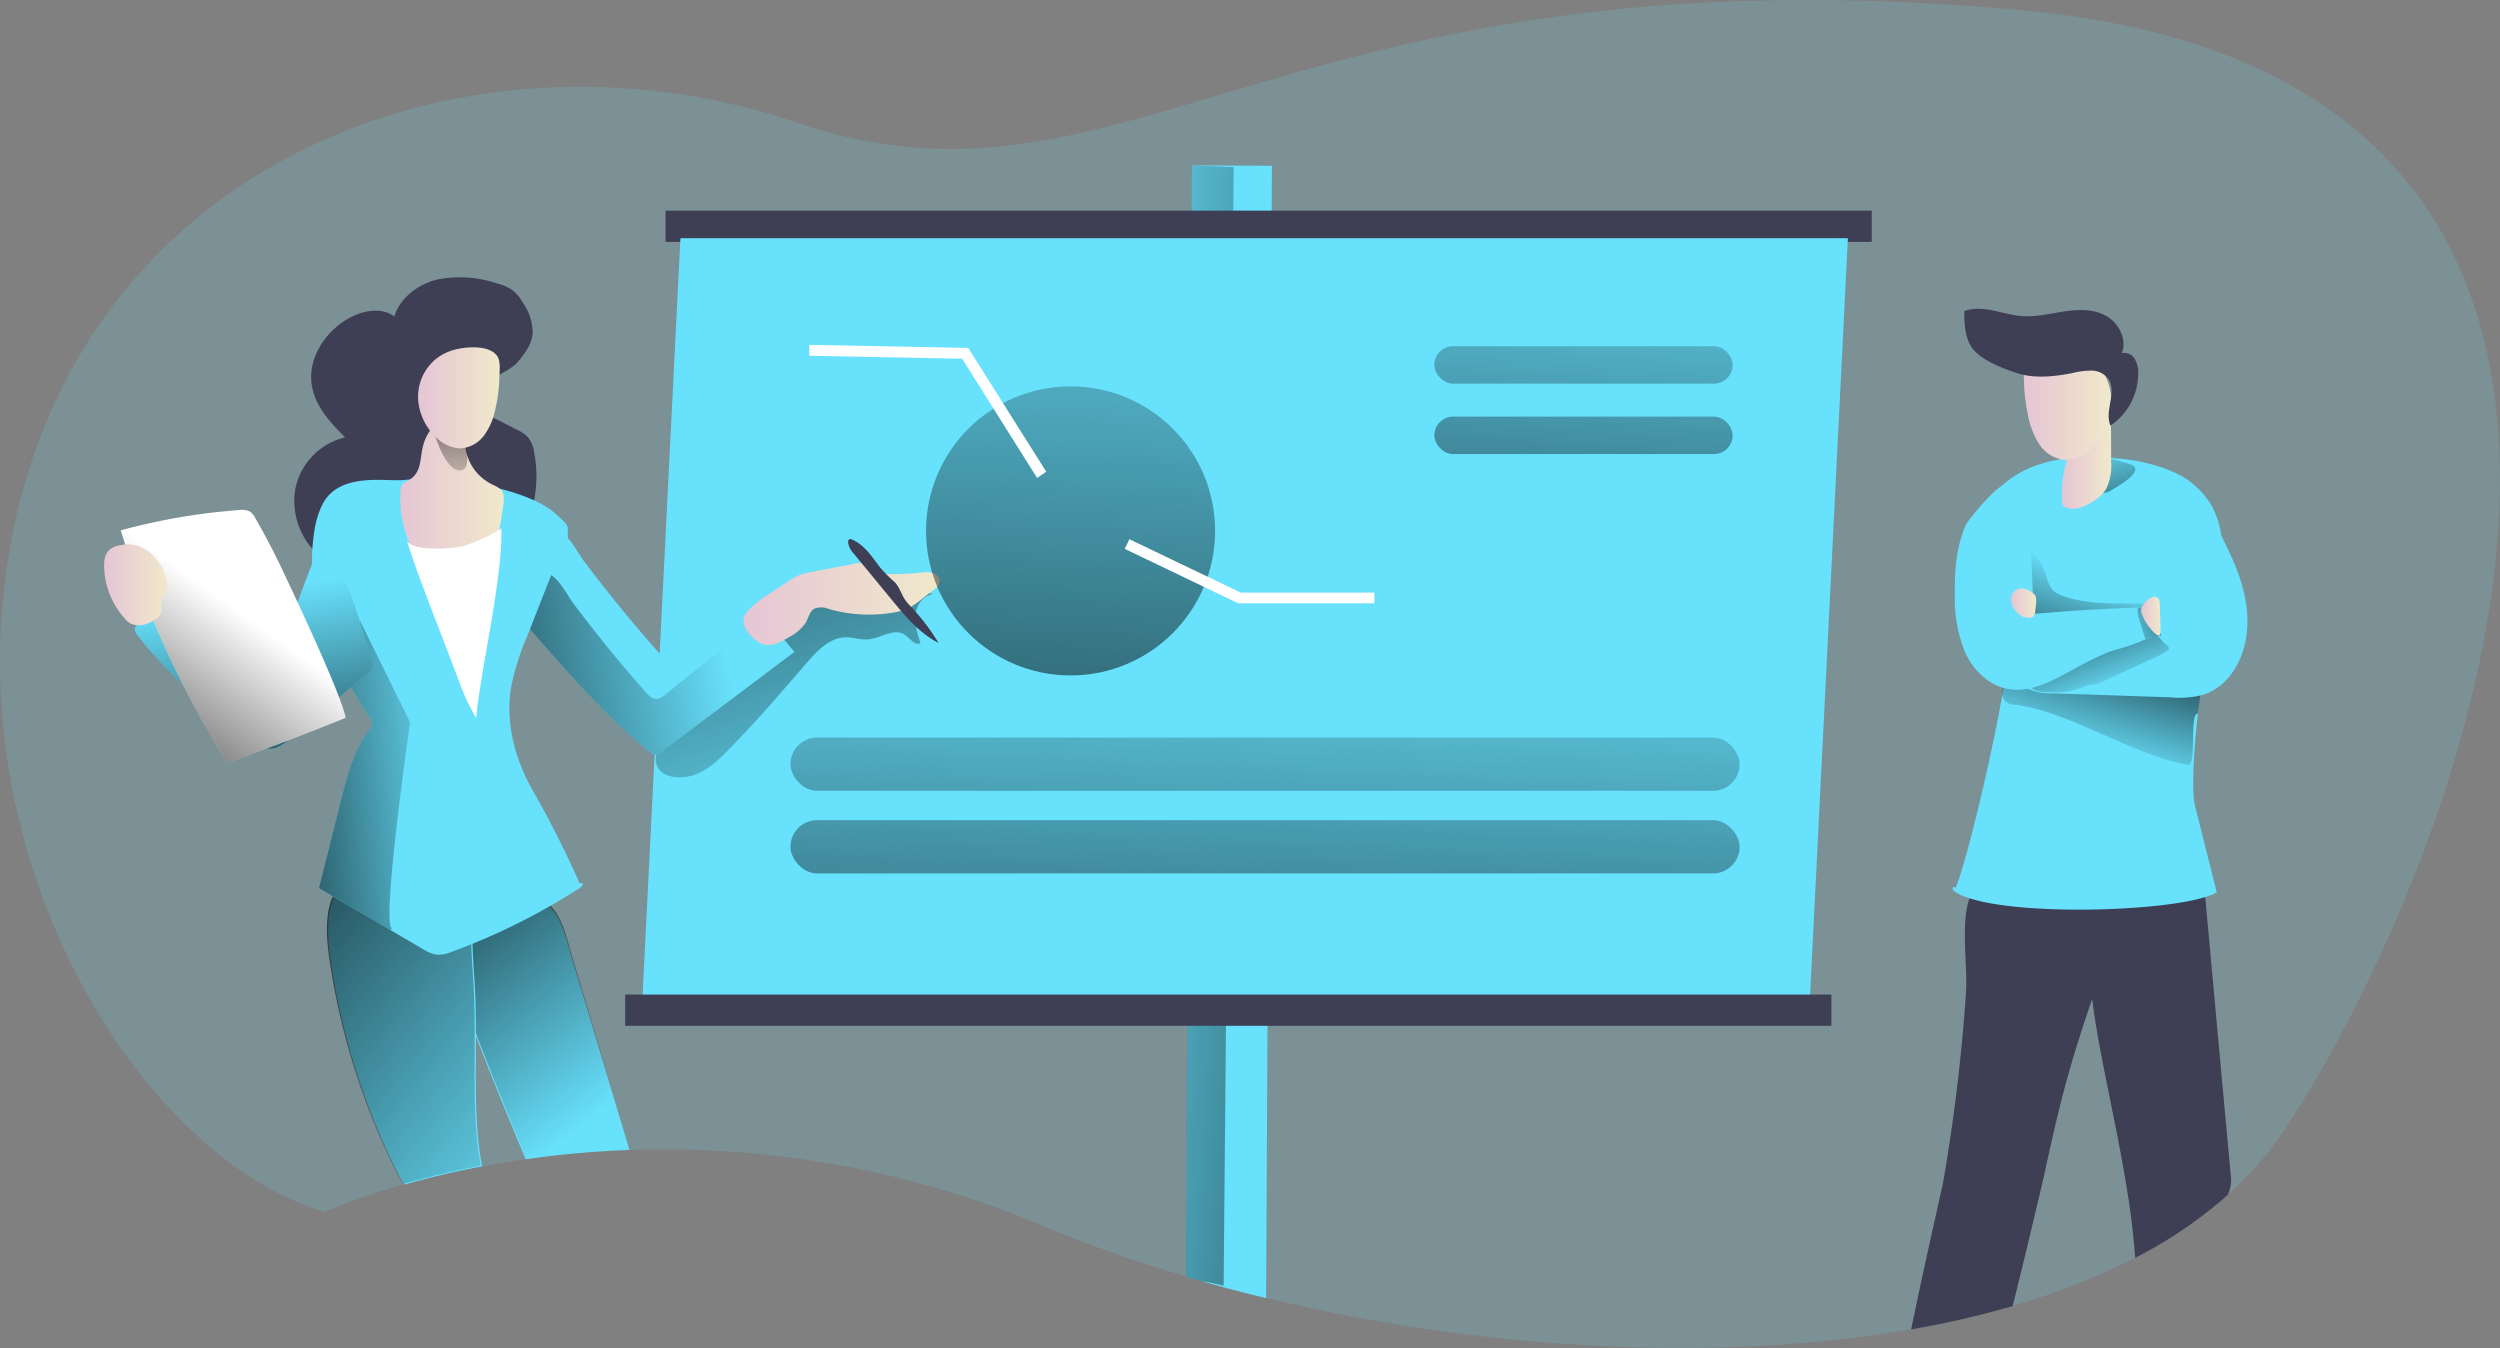 <svg id="Layer_1" data-name="Layer 1" xmlns="http://www.w3.org/2000/svg" xmlns:xlink="http://www.w3.org/1999/xlink" viewBox="0 0 457.86 246.92"><rect x="0" y="0" width="457.86" height="246.92" fill="#808080" stroke="none"/><defs><linearGradient id="linear-gradient" x1="110.3" y1="276.88" x2="63.54" y2="217.97" gradientUnits="userSpaceOnUse"><stop offset="0" stop-opacity="0"/><stop offset="0.99"/></linearGradient><linearGradient id="linear-gradient-2" x1="107.18" y1="286.84" x2="20.07" y2="216.7" xlink:href="#linear-gradient"/><linearGradient id="linear-gradient-3" x1="384.75" y1="153.56" x2="391.51" y2="179.92" xlink:href="#linear-gradient"/><linearGradient id="linear-gradient-4" x1="384.39" y1="177.93" x2="375.29" y2="205.51" xlink:href="#linear-gradient"/><linearGradient id="linear-gradient-5" x1="382.26" y1="211.75" x2="391.43" y2="181.95" xlink:href="#linear-gradient"/><linearGradient id="linear-gradient-6" x1="377.62" y1="156.96" x2="386.74" y2="156.96" gradientUnits="userSpaceOnUse"><stop offset="0" stop-color="#e5c5d5"/><stop offset="0.42" stop-color="#ead4d1"/><stop offset="1" stop-color="#f0e9cb"/></linearGradient><linearGradient id="linear-gradient-7" x1="194.49" y1="204.27" x2="289.54" y2="210.69" xlink:href="#linear-gradient"/><linearGradient id="linear-gradient-8" x1="156.3" y1="234.76" x2="120.77" y2="111.66" xlink:href="#linear-gradient"/><linearGradient id="linear-gradient-9" x1="132.8" y1="190.97" x2="60.19" y2="203.3" xlink:href="#linear-gradient"/><linearGradient id="linear-gradient-10" x1="83.95" y1="213.72" x2="33.29" y2="219" xlink:href="#linear-gradient"/><linearGradient id="linear-gradient-11" x1="73.36" y1="165.09" x2="92.31" y2="165.09" xlink:href="#linear-gradient-6"/><linearGradient id="linear-gradient-12" x1="81.66" y1="166.62" x2="84.07" y2="131.21" xlink:href="#linear-gradient"/><linearGradient id="linear-gradient-13" x1="44.93" y1="181.92" x2="53.41" y2="234.19" xlink:href="#linear-gradient"/><linearGradient id="linear-gradient-14" x1="136.23" y1="183.93" x2="172.16" y2="183.93" xlink:href="#linear-gradient-6"/><linearGradient id="linear-gradient-15" x1="44.25" y1="185.49" x2="13.54" y2="228.59" xlink:href="#linear-gradient"/><linearGradient id="linear-gradient-16" x1="233.34" y1="177.13" x2="226.47" y2="331.86" gradientTransform="translate(463.48 426.51) rotate(180)" xlink:href="#linear-gradient"/><linearGradient id="linear-gradient-17" x1="234.01" y1="177.16" x2="227.14" y2="331.89" gradientTransform="translate(463.48 456.77) rotate(180)" xlink:href="#linear-gradient"/><linearGradient id="linear-gradient-18" x1="200.63" y1="21.96" x2="188.25" y2="226.44" xlink:href="#linear-gradient"/><linearGradient id="linear-gradient-19" x1="292.67" y1="106.8" x2="282.35" y2="238.84" gradientTransform="translate(580.13 280.26) rotate(-180)" xlink:href="#linear-gradient"/><linearGradient id="linear-gradient-20" x1="293.67" y1="106.88" x2="283.36" y2="238.92" gradientTransform="translate(580.13 306.06) rotate(180)" xlink:href="#linear-gradient"/><linearGradient id="linear-gradient-21" x1="370.66" y1="147.12" x2="386.73" y2="147.12" xlink:href="#linear-gradient-6"/><linearGradient id="linear-gradient-22" x1="19.18" y1="180.42" x2="30.64" y2="180.42" xlink:href="#linear-gradient-6"/><linearGradient id="linear-gradient-23" x1="386.37" y1="200.35" x2="377.82" y2="177.35" xlink:href="#linear-gradient"/><linearGradient id="linear-gradient-24" x1="387.52" y1="189.31" x2="408.66" y2="181.93" xlink:href="#linear-gradient"/><linearGradient id="linear-gradient-25" x1="368.36" y1="183.76" x2="372.99" y2="183.76" xlink:href="#linear-gradient-6"/><linearGradient id="linear-gradient-26" x1="392.18" y1="186.15" x2="395.73" y2="186.15" xlink:href="#linear-gradient-6"/><linearGradient id="linear-gradient-27" x1="76.65" y1="146.15" x2="91.56" y2="146.15" xlink:href="#linear-gradient-6"/></defs><title>Team Presentation 4</title><path d="M418.53,280.11a60.91,60.91,0,0,1-10.48,12h0a81.21,81.21,0,0,1-16.95,11.52,122.55,122.55,0,0,1-22.43,8.83,172.13,172.13,0,0,1-18.6,4.28c-36.36,6.37-79.95,3.52-118.18-5.74-5-1.2-9.86-2.51-14.62-3.93A242.67,242.67,0,0,1,191.59,298,179.25,179.25,0,0,0,96.33,285.6q-4.2.6-8,1.32c-5.43,1-10.2,2.19-14.22,3.31a112.3,112.3,0,0,0-14.59,5C26.54,285.61-6.93,232.89,1.33,177,12.24,103,85.68,75.18,146.2,95.81s89.41-33,224.2-20.63S452.92,227.85,418.53,280.11Z" transform="translate(-0.06 -73.3)" fill="#68e1fd" opacity="0.18" style="isolation:isolate"/><path d="M115.34,283.91a178.47,178.47,0,0,0-19,1.69q-6.87-16.26-13-32.8-1.71-4.59-3.35-9.19c.92-.56,1.92-1.18,3-1.8,4.27-2.5,9.44-5.05,14.07-4.24,5.47,1,6.35,6.65,7.72,11.2Z" transform="translate(-0.06 -73.3)" fill="#68e1fd"/><path d="M115.41,283.61a176.24,176.24,0,0,0-19,1.68q-6.86-16.25-13-32.8-1.71-4.58-3.34-9.18c.92-.57,1.92-1.18,3-1.8,4.26-2.5,9.43-5,14.07-4.25,5.47,1,6.35,6.66,7.72,11.21Q110.12,266,115.41,283.61Z" transform="translate(-0.06 -73.3)" fill="url(#linear-gradient)"/><path d="M88.36,286.92c-5.43,1-10.2,2.19-14.22,3.31a14.28,14.28,0,0,1-1.39-2.4,128.73,128.73,0,0,1-12.22-39.26c-.53-4-1.09-10.93,2.93-13.62s10.76.21,13.91,3a7.82,7.82,0,0,1,2.14,2.84c.56,1.37,7.11-2,7.06-.54l0,1.33c-.06,3.48.07,7.17.37,11C87.75,263.86,86.33,276.32,88.36,286.92Z" transform="translate(-0.06 -73.3)" fill="#68e1fd"/><path d="M88.13,286.8c-5.43,1-10.2,2.19-14.22,3.32a15.55,15.55,0,0,1-1.39-2.41,128.65,128.65,0,0,1-12.21-39.25c-.54-4-1.1-10.94,2.92-13.63s10.76.22,13.91,3a7.87,7.87,0,0,1,2.14,2.83c.56,1.38,7.11-2,7.06-.54l0,1.34c-.06,3.47.08,7.17.37,11C87.52,263.75,86.1,276.2,88.13,286.8Z" transform="translate(-0.06 -73.3)" fill="url(#linear-gradient-2)"/><path d="M408.05,292.15h0a81.21,81.21,0,0,1-16.95,11.52c-1.07-16.05-6.29-34.28-7.87-47.41-4.39,12.78-6,19.36-8.87,32.57-.11.54-3.13,13.41-5.69,23.67a172.13,172.13,0,0,1-18.6,4.28c2.2-10.76,5.74-26.23,5.87-27a336.69,336.69,0,0,0,4.18-34.67c.34-4.81-1.08-13.3.79-17.64,1.71-3.95,7.08-2.11,10.82-2.84A91.5,91.5,0,0,1,398,233.51c1.88.18,4,.55,5.07,2.09a7,7,0,0,1,1,3.48q2.25,24.63,4.52,49.26A6.57,6.57,0,0,1,408.05,292.15Z" transform="translate(-0.06 -73.3)" fill="#3e3e54"/><path d="M402.59,203.93c-.79,7.15-1.16,14.43-.54,16.88q2,8,4,15.92c-6.39,3.73-40.51,4.71-47.88-.06-.26-.17-.57-.43-.48-.74s.48-.13.51,0c1.91-4.38,6.41-23.16,8.56-35.25h0c1-5.31,1.45-9.31,1.08-10.25s-.77-2-1.16-2.93l-4.44-11.29c-.53-1.34-.88-2.2-2.23-1.72,1.3-4.6,3.3-9.18,6.86-12.38,5.59-5,13.85-5.63,21.31-4.81a31.85,31.85,0,0,1,9.78,2.38,15.21,15.21,0,0,1,7.38,6.64,16.47,16.47,0,0,1,1.38,4.17,33.16,33.16,0,0,1-.41,14.46c-.32,1.33-.7,2.66-1.14,4C404.26,191.68,403.27,197.75,402.59,203.93Z" transform="translate(-0.06 -73.3)" fill="#68e1fd"/><path d="M390.94,158.76a1.62,1.62,0,0,0-.72-.41c-1.92-.67-5.49-1.71-7.5-.92s-1.36,3.52-.33,4.8a3.21,3.21,0,0,0,4.4.83C387.66,162.5,392.09,160.09,390.94,158.76Z" transform="translate(-0.06 -73.3)" fill="url(#linear-gradient-3)"/><path d="M374.55,178c.45,1.27.69,2.73,1.73,3.61a4.86,4.86,0,0,0,1.44.77c5.12,1.92,10.78,1.28,16.24,1.53a9.9,9.9,0,0,1,3.29.57c.3.13.65.37.61.7s-.48.5-.84.55l-11.72,1.81c-2.35.37-4.7.73-7.08.92a11.12,11.12,0,0,1-5.32-.55,2.7,2.7,0,0,1-.83-.54,3.19,3.19,0,0,1-.49-.76,12.94,12.94,0,0,1-1.85-7.77v-3.55c0-.55,0-1.77.6-2s1.39.65,1.78,1A9.85,9.85,0,0,1,374.55,178Z" transform="translate(-0.06 -73.3)" fill="url(#linear-gradient-4)"/><path d="M402.75,192a4.21,4.21,0,0,1,.64.39c.31.21.68.35.79.67s-.24,1.27-.31,1.64c-.18,1.05-.35,2.09-.51,3.14-.07.51-.75,6.13-.77,6.13-1.63-.06-.17,9.64-1.78,9.4-9.48-1.42-22.25-10-31.79-11a2.72,2.72,0,0,1-1.57-.51,2.87,2.87,0,0,1-.67-1.15c-.24-.64.43-2.43.54-3.12.21-1.34.18-1.47,1.43-2a44.64,44.64,0,0,1,6.18-2.82,27,27,0,0,1,6.73-.62c5.17-.14,11,2.91,16.19,2.55C399.73,194.54,401.09,191.14,402.75,192Z" transform="translate(-0.06 -73.3)" fill="url(#linear-gradient-5)"/><path d="M386.7,157.78a9.61,9.61,0,0,1-.94,5.11,7.26,7.26,0,0,1-2.37,2.24c-1.44.93-3.18,1.66-4.83,1.19A1.19,1.19,0,0,1,378,166a1.29,1.29,0,0,1-.24-.66,19.13,19.13,0,0,1,.6-6.8l1.18-5.57c.43-2.05,1.11-4.39,3-5.19a4.71,4.71,0,0,1,3.5,0c.92.57.63,1.31.63,2.45Q386.71,154,386.7,157.78Z" transform="translate(-0.06 -73.3)" fill="url(#linear-gradient-6)"/><path d="M233,103.67l-1.06,207.38c-5-1.2-9.86-2.51-14.62-3.93l1-203.54Z" transform="translate(-0.06 -73.3)" fill="#68e1fd"/><path d="M226,103.91l-1.84,204.86c-5-1.2-2.11-.23-6.87-1.65l1-203.54Z" transform="translate(-0.06 -73.3)" fill="url(#linear-gradient-7)"/><rect x="121.96" y="111.88" width="220.91" height="5.72" transform="translate(464.76 156.18) rotate(-180)" fill="#3e3e54"/><polygon points="331.46 183.2 117.64 183.2 124.62 43.63 338.43 43.63 331.46 183.2" fill="#68e1fd"/><path d="M127.29,215.19c2.47-.89,4.43-2.77,6.27-4.65,5-5.09,9.64-10.51,14.31-15.91,1.91-2.2,4.19-4.58,7.1-4.61,1.37,0,2.72.5,4.09.38,2.34-.21,4.84-2.2,6.73-.82,1,.7,2,2.17,2.87,1.43a12.05,12.05,0,0,1-.95-5.17c.21-1.75,1.45-3.52,3.2-3.73a33.49,33.49,0,0,0-29.46,6.14,10.78,10.78,0,0,1-3.2,2.09,13.38,13.38,0,0,0-2,.58,5.4,5.4,0,0,0-1.73,1.57l-9.88,11.94c-1.65,2-5.2,6-4.35,8.86C121.11,216,125.08,216,127.29,215.19Z" transform="translate(-0.06 -73.3)" fill="url(#linear-gradient-8)"/><path d="M145.56,192.69l-5.18,3.9-19.22,14.47a1.92,1.92,0,0,1-1,.46A1.87,1.87,0,0,1,119,211c-7.92-6.5-14.72-14.25-21.47-22a14.51,14.51,0,0,1-3-4.4,5.84,5.84,0,0,1-.29-1.09,9.81,9.81,0,0,1,1.13-6.45c.95-1.8,3.47-5.77,5.46-6.5,2.63-1,4.75,3.53,6,5.27q6.36,8.46,13.35,16.41c.58.65,1.3,1.36,2.16,1.27a2.85,2.85,0,0,0,1.38-.73l13.07-10.47Q141.2,187.51,145.56,192.69Z" transform="translate(-0.06 -73.3)" fill="#68e1fd"/><path d="M140.38,196.59l-19.22,14.47a1.92,1.92,0,0,1-1,.46A1.87,1.87,0,0,1,119,211c-7.92-6.5-14.72-14.25-21.47-22a14.51,14.51,0,0,1-3-4.4,5.84,5.84,0,0,1-.29-1.09c1.19-1.95,3.1-4.57,4.68-5.16,2.64-1,4.75,3.54,6,5.27q6.35,8.47,13.36,16.41c.57.65,1.29,1.36,2.15,1.27a2.79,2.79,0,0,0,1.38-.72l13.06-10.47C136.76,192.26,138.56,194.42,140.38,196.59Z" transform="translate(-0.06 -73.3)" fill="url(#linear-gradient-9)"/><path d="M94.31,140.24c1.53-1.73,3.14-3.65,3.31-6a9.73,9.73,0,0,0-1.85-5.57,8.06,8.06,0,0,0-1.64-2.07,8.19,8.19,0,0,0-3-1.38,21.6,21.6,0,0,0-10.86-.76c-3.57.84-6.92,3.31-8,6.82-2.21-1.73-5.47-1.17-8,.13-4.7,2.46-8.16,7.83-7,13,.76,3.59,3.44,6.42,6,9a12.12,12.12,0,0,0-9.16,9.65,13.34,13.34,0,0,0,5,12.5A18.48,18.48,0,0,0,70,179.05a54.44,54.44,0,0,0,11.49-1.33c3.93-.73,8-1.55,11.18-4a14.79,14.79,0,0,0,5-7.86,22.68,22.68,0,0,0,.27-9.39,5.93,5.93,0,0,0-1.26-3.17A6.48,6.48,0,0,0,94.75,152l-3.94-2a5.41,5.41,0,0,1-2.89-2.49c-.74-1.91.88-3.92,2.61-5s3.8-1.87,4.85-3.62" transform="translate(-0.06 -73.3)" fill="#3e3e54"/><path d="M106.78,235.16c.08.3-.22.57-.49.74a119,119,0,0,1-23.52,11.73,6.27,6.27,0,0,1-2.65.52,6.28,6.28,0,0,1-2.54-1l-6.11-3.57q-6.54-3.8-13-7.61c1.33-5.31,2.68-10.62,4-15.93,1.16-4.56,2.37-9.27,5.18-13.06a2,2,0,0,0,.55-1.2,1.84,1.84,0,0,0-.4-1,78.21,78.21,0,0,1-8.46-16.63,35.28,35.28,0,0,1-1.57-18.42,15.65,15.65,0,0,1,1.4-4.17c3.17-5.88,11.59-4,14.94-4.36,7.47-.81,22.22,1.26,27.81,6.27,3.56,3.2,1.28,1.67,2.58,6.27-1.35-.48-1.7.38-2.23,1.72q-2.81,7.09-5.6,14.22a45.86,45.86,0,0,0-3,9.45c-1.08,6.53.71,13.31,4,19a189,189,0,0,1,8.57,17C106.29,235,106.71,234.91,106.78,235.16Z" transform="translate(-0.06 -73.3)" fill="#68e1fd"/><path d="M71.71,243.2c.16.24.06.35-.24.37q-6.54-3.8-13-7.61c1.33-5.31,2.68-10.62,4-15.93,1.16-4.56,2.37-9.27,5.18-13.06a2,2,0,0,0,.55-1.2,1.84,1.84,0,0,0-.4-1,78.21,78.21,0,0,1-8.46-16.63L66,187l9.17,18.57S70.09,240.91,71.71,243.2Z" transform="translate(-0.06 -73.3)" fill="url(#linear-gradient-10)"/><path d="M85.42,153a.53.53,0,0,0-.18.41A8.86,8.86,0,0,0,90,161.92c.83.42,1.82.79,2.17,1.65a2.81,2.81,0,0,1,.14,1.19c0,.71-.13,1.42-.23,2.12-.45,3.18-1,6.6-3.28,8.87a15.57,15.57,0,0,1-1.86,1.49,7.93,7.93,0,0,1-2.77,1.42c-1.68.36-3.38-.38-4.93-1.1a8.18,8.18,0,0,1-1.75-1A6.81,6.81,0,0,1,76,174.69,20.36,20.36,0,0,1,73.43,163a2,2,0,0,1,.2-.84c.3-.51.94-.67,1.46-1a4.14,4.14,0,0,0,1.81-2.72c.28-1.09.33-2.22.59-3.31a8.94,8.94,0,0,1,1.08-2.59,2.49,2.49,0,0,1,.75-.83,2.68,2.68,0,0,1,1.34-.29,19,19,0,0,1,2.39.09,1.42,1.42,0,0,1,.75.21.54.54,0,0,1,.2.68" transform="translate(-0.06 -73.3)" fill="url(#linear-gradient-11)"/><path d="M79.32,151.71s1.89,7.19,4.59,7.71,1.43-4.36,1.43-4.36Z" transform="translate(-0.06 -73.3)" fill="url(#linear-gradient-12)"/><path d="M58.22,174Q53.75,185.29,50,196.81a108.42,108.42,0,0,1-15.52-12.93,2.13,2.13,0,0,0-1.18-.75,2,2,0,0,0-1.11.3,43.81,43.81,0,0,0-6.73,4.07,1.55,1.55,0,0,0-.72.88,1.58,1.58,0,0,0,.46,1.21c5.33,7,12.19,12.65,19,18.24,1.86,1.53,4.19,3.16,6.48,2.4a7.43,7.43,0,0,0,2.24-1.45l14.54-12.23a2.48,2.48,0,0,0,.82-1,2.28,2.28,0,0,0-.17-1.51c-2.24-6.3-4-16.85-9.88-20" transform="translate(-0.06 -73.3)" fill="#68e1fd"/><path d="M58.22,174Q53.75,185.29,50,196.81a108.42,108.42,0,0,1-15.52-12.93,2.13,2.13,0,0,0-1.18-.75,2,2,0,0,0-1.11.3,43.81,43.81,0,0,0-6.73,4.07,1.55,1.55,0,0,0-.72.88,1.58,1.58,0,0,0,.46,1.21c5.33,7,12.19,12.65,19,18.24,1.86,1.53,4.19,3.16,6.48,2.4a7.43,7.43,0,0,0,2.24-1.45l14.54-12.23a2.48,2.48,0,0,0,.82-1,2.28,2.28,0,0,0-.17-1.51c-2.24-6.3-4-16.85-9.88-20" transform="translate(-0.06 -73.3)" fill="url(#linear-gradient-13)"/><path d="M144,180.05a11.39,11.39,0,0,1,2.58-1.47,11.64,11.64,0,0,1,2.11-.53l8.37-1.6a1.3,1.3,0,0,1,.83,0,1.74,1.74,0,0,1,.53.55c.93,1.2,2.64,1.4,4.16,1.43a49.06,49.06,0,0,0,6.18-.26,5.18,5.18,0,0,1,2.15.07,1.65,1.65,0,0,1,1.24,1.59,2.44,2.44,0,0,1-1.14,1.53l-2.22,1.73a13.89,13.89,0,0,1-2.27,1.53,10.88,10.88,0,0,1-3.26.93,26.55,26.55,0,0,1-11.35-.7,3.57,3.57,0,0,0-2.7-.08c-.86.5-1.07,1.63-1.55,2.51a8.07,8.07,0,0,1-3.22,2.78c-1.4.83-3,1.7-4.58,1.24-1.82-.54-4.54-3.49-3.34-5.4C138,183.58,141.76,181.6,144,180.05Z" transform="translate(-0.06 -73.3)" fill="url(#linear-gradient-14)"/><path d="M156.06,172.1a.62.62,0,0,0-.37-.07c-.24.07-.32.37-.3.62a3.64,3.64,0,0,0,1,2l7,8.51c2.48,3,5.06,6.11,8.55,7.88a38.17,38.17,0,0,0-4.81-6.37,10.81,10.81,0,0,1-1.35-1.59c-.67-1-1-2.31-1.89-3.19a26.9,26.9,0,0,1-2.61-2.62C159.79,175.33,158.4,173.07,156.06,172.1Z" transform="translate(-0.06 -73.3)" fill="#3e3e54"/><path d="M46.86,168.26a3.3,3.3,0,0,0-1-1.25,3.36,3.36,0,0,0-2.06-.29,114.08,114.08,0,0,0-21.63,3.71A174.77,174.77,0,0,0,41.69,213q10.92-3.88,21.67-8.23c-.74-4.33-10.58-25-11.84-27.63Q49.36,172.62,46.86,168.26Z" transform="translate(-0.06 -73.3)" fill="#fff"/><path d="M46.86,168.26a3.3,3.3,0,0,0-1-1.25,3.36,3.36,0,0,0-2.06-.29,114.08,114.08,0,0,0-21.63,3.71A174.77,174.77,0,0,0,41.69,213q10.92-3.88,21.67-8.23c-.74-4.33-10.58-25-11.84-27.63Q49.36,172.62,46.86,168.26Z" transform="translate(-0.06 -73.3)" fill="url(#linear-gradient-15)"/><rect x="114.56" y="255.45" width="220.91" height="5.72" transform="translate(449.97 443.32) rotate(-180)" fill="#3e3e54"/><rect x="144.82" y="208.38" width="173.83" height="9.75" rx="4.88" transform="translate(463.42 353.21) rotate(-180)" fill="url(#linear-gradient-16)"/><rect x="144.82" y="223.51" width="173.83" height="9.75" rx="4.88" transform="translate(463.42 383.47) rotate(-180)" fill="url(#linear-gradient-17)"/><circle cx="196.07" cy="97.23" r="26.47" fill="url(#linear-gradient-18)"/><path d="M190,160.83,176.28,139c-3.85-.07-27.26-.54-28-.54v-2c.83,0,27.44.52,28.57.55h.53l14.29,22.68Z" transform="translate(-0.06 -73.3)" fill="#fff"/><polygon points="251.71 110.5 226.78 110.5 205.99 100.52 206.84 98.75 227.23 108.53 251.71 108.53 251.71 110.5" fill="#fff"/><rect x="262.75" y="136.7" width="54.63" height="6.86" rx="3.43" transform="translate(580.07 206.96) rotate(180)" fill="url(#linear-gradient-19)"/><rect x="262.75" y="149.6" width="54.63" height="6.86" rx="3.43" transform="translate(580.07 232.76) rotate(-180)" fill="url(#linear-gradient-20)"/><path d="M87.26,204.8A39.85,39.85,0,0,1,84,197.7L79.51,186c-1.76-4.59-3.52-9.18-5-13.89.75,2.38,8.63,1.62,10.19,1.26a29.29,29.29,0,0,0,7.17-3.28C92.15,179.17,88.11,195.74,87.26,204.8Z" transform="translate(-0.06 -73.3)" fill="#fff"/><path d="M371.47,149.34a14.45,14.45,0,0,0,2.13,5.4,6.28,6.28,0,0,0,4.75,2.8,7,7,0,0,0,4.85-2.32,12.09,12.09,0,0,0,3.52-7.9,10.32,10.32,0,0,0-3.18-8,10,10,0,0,0-3.11-1.89c-2.32-.88-7.73-1.51-9.33,1.16-.65,1.1-.4,3-.38,4.24A35.26,35.26,0,0,0,371.47,149.34Z" transform="translate(-0.06 -73.3)" fill="url(#linear-gradient-21)"/><path d="M26.09,173.59a8.44,8.44,0,0,1,4.09,4.67,4.85,4.85,0,0,1,.33,3.06c-.27,1-1,1.82-1,2.82,0,.3.12.6.12.9,0,1.05-1,1.76-2,2.19a4.21,4.21,0,0,1-3.63.29,4.3,4.3,0,0,1-1.14-1,14.71,14.71,0,0,1-3.63-8c-.21-2.22-.34-4.43,2.14-5.19A6.49,6.49,0,0,1,26.09,173.59Z" transform="translate(-0.06 -73.3)" fill="url(#linear-gradient-22)"/><path d="M408.05,197.55a10.31,10.31,0,0,1-4.5,3,17.12,17.12,0,0,1-5.89.47l-21.59-.74a10.24,10.24,0,0,1-5-1,3.9,3.9,0,0,1-1.6-1.69c-.62-1.36-.22-2.93.2-4.36a2.14,2.14,0,0,1,.68-1.26,2.23,2.23,0,0,1,1.23-.3,245.83,245.83,0,0,1,25.32.25c-.42-.87-.84-1.76-1.23-2.66a47.85,47.85,0,0,1-2.34-6.56,35.06,35.06,0,0,1-.83-3.95c-.78-5.22-.6-13.62,3.89-17.36,4.81-4,9.16,7.41,10.73,10.51,2.06,4.06,3.91,8.32,4.42,12.84S411.07,194.15,408.05,197.55Z" transform="translate(-0.06 -73.3)" fill="#68e1fd"/><path d="M375.78,200.07a13.58,13.58,0,0,0,4.41-.45c.68-.22,1.33-.56,2-.73s1.19-.19,1.77-.33a10.48,10.48,0,0,0,1.64-.63l8.66-4a18.6,18.6,0,0,0,2.72-1.44.73.73,0,0,0,.28-.3c.15-.38-.32-.67-.64-.92-.64-.5-1-1.47-1.78-1.57a2.1,2.1,0,0,0-1.15.33c-6,3.08-13.11,3.25-19.31,5.92-.94.41-3.1,1.41-2.65,2.78S374.69,200.06,375.78,200.07Z" transform="translate(-0.06 -73.3)" fill="url(#linear-gradient-23)"/><path d="M399.66,186.2c-.41,1.76-2.07,2.72-3.87,3.36-.31.1-.62.21-.94.3h0l-1,.28A59,59,0,0,0,381,195.23c-4.23,2.28-8.74,5.18-13.44,4.2-3.44-.73-6.17-3.5-7.62-6.7a25.93,25.93,0,0,1-1.86-10.3c-.09-4.51.25-9.13,2.11-13.23,0,0,4.13-5.61,6.74-7.06s4.37,3.3,4.37,3.3c.44,1.24,1,14.83,1.22,20.29q9.51-.84,19-1.15l2.37-.08,3.79-.08c.71,0,1.57.06,1.92.69A1.56,1.56,0,0,1,399.66,186.2Z" transform="translate(-0.06 -73.3)" fill="#68e1fd"/><path d="M395.87,189.74a3.9,3.9,0,0,0-1,.12h0c-.87.19-1.92.47-1.92.47s-.82-2.69-1.18-3.78a5.73,5.73,0,0,1-.21-1.94v0l2.37-.08c.56,1.71,1.26,3.51,1.92,5.06A.71.71,0,0,1,395.87,189.74Z" transform="translate(-0.06 -73.3)" fill="url(#linear-gradient-24)"/><path d="M361.8,137.68c-1.82-1.82-2-4.75-2-7.39,3.34-1.28,7,.61,10.5.9,2.61.21,5.2-.46,7.8-.85s5.37-.47,7.68.81,3.89,4.33,2.86,6.84a2.19,2.19,0,0,1,2.39,1.06,5.13,5.13,0,0,1,.63,2.79,11.61,11.61,0,0,1-5.07,9.41c-1.18-2.61,1.19-6-.33-8.45a3.88,3.88,0,0,0-3.15-1.63,15.38,15.38,0,0,0-3.62.48c-3,.58-6.61,1-9.61.1C367.34,141,363.68,139.58,361.8,137.68Z" transform="translate(-0.06 -73.3)" fill="#3e3e54"/><path d="M370.11,181.06a2,2,0,0,0-1.75,2,3.49,3.49,0,0,0,1.27,2.53,2.67,2.67,0,0,0,2.42.82.89.89,0,0,0,.41-.21,1.37,1.37,0,0,0,.33-.9c.07-.77.39-2.22,0-2.94S370.85,181,370.11,181.06Z" transform="translate(-0.06 -73.3)" fill="url(#linear-gradient-25)"/><path d="M394.17,182.69a1,1,0,0,1,1.15.17,1.59,1.59,0,0,1,.28,1l.11,3.38a17.53,17.53,0,0,1,0,2.05.55.55,0,0,1-.11.33c-.17.17-.46,0-.65-.13a9.3,9.3,0,0,1-2.68-3.88C391.87,184.48,393.16,183.12,394.17,182.69Z" transform="translate(-0.06 -73.3)" fill="url(#linear-gradient-26)"/><path d="M90.8,148.12a12.2,12.2,0,0,1-2,4.81,5.85,5.85,0,0,1-4.41,2.49,6.56,6.56,0,0,1-4.49-2.06,10.54,10.54,0,0,1-3.27-7,9,9,0,0,1,3-7.09,9.35,9.35,0,0,1,2.88-1.68c2.16-.78,7.18-1.35,8.66,1,.6,1,.37,2.69.35,3.77A28.61,28.61,0,0,1,90.8,148.12Z" transform="translate(-0.06 -73.3)" fill="url(#linear-gradient-27)"/></svg>